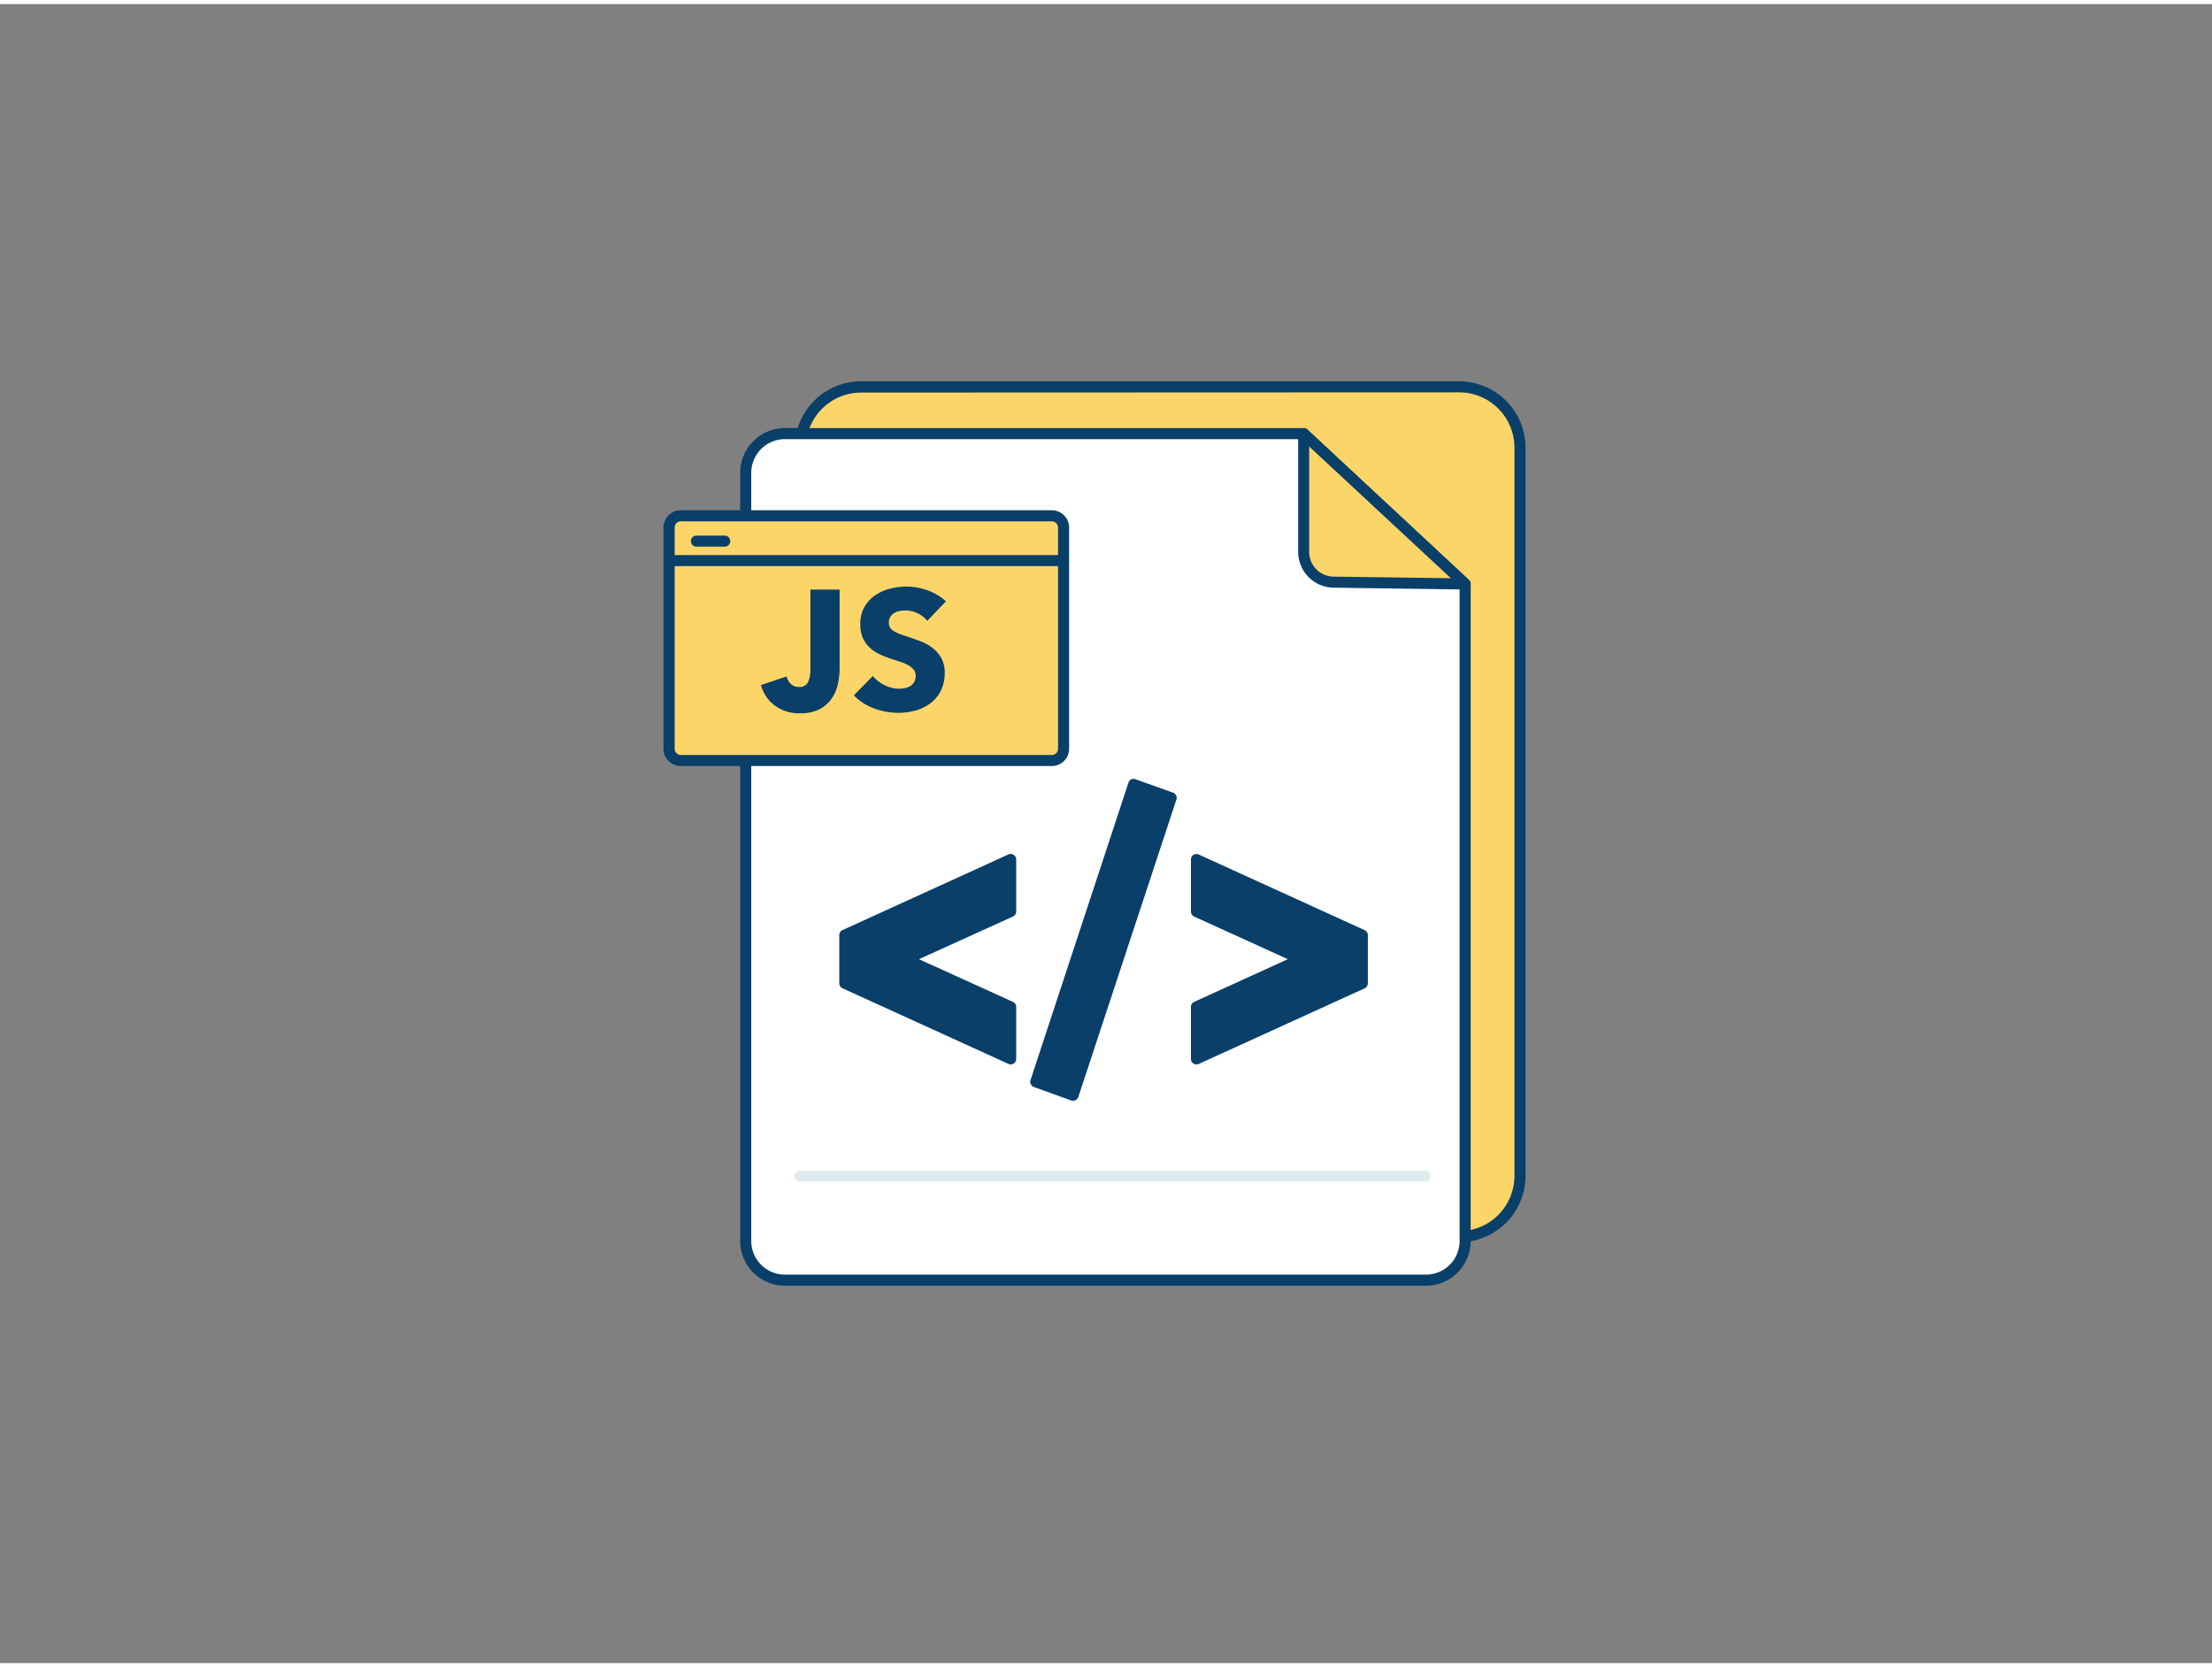 <svg xmlns="http://www.w3.org/2000/svg" viewBox="0 0 400 300" width="406" height="306" class="illustration styles_illustrationTablet__1DWOa"><rect x="0" y="0" width="400" height="300" fill="#808080" stroke="none"/><g id="_181_javascript_outline" data-name="#181_javascript_outline"><rect x="144.72" y="69.25" width="130.1" height="153.64" rx="10.96" fill="#fcd568"></rect><path d="M263.86,223.89H155.67a12,12,0,0,1-11.95-11.95V80.21a12,12,0,0,1,11.95-12H263.86a12,12,0,0,1,12,12V211.94A12,12,0,0,1,263.86,223.89ZM155.67,70.25a10,10,0,0,0-9.95,10V211.94a10,10,0,0,0,9.95,9.95H263.86a10,10,0,0,0,10-9.95V80.21a10,10,0,0,0-10-10Z" fill="#093f68"></path><path d="M257.86,230.75H141.93a7.08,7.08,0,0,1-7.08-7.08V84.75a7.08,7.08,0,0,1,7.08-7.08h93.81l29.2,27.19V223.67A7.08,7.08,0,0,1,257.86,230.75Z" fill="#fff"></path><path d="M257.86,231.75H141.93a8.09,8.09,0,0,1-8.08-8.08V84.75a8.09,8.09,0,0,1,8.08-8.08h93.81a1,1,0,0,1,.68.27l29.21,27.19a1,1,0,0,1,.31.73V223.67A8.09,8.09,0,0,1,257.86,231.75ZM141.93,78.67a6.09,6.09,0,0,0-6.08,6.08V223.67a6.09,6.09,0,0,0,6.08,6.08H257.86a6.08,6.08,0,0,0,6.08-6.08V105.3l-28.6-26.63Z" fill="#093f68"></path><path d="M235.74,77.67V99.06a5.46,5.46,0,0,0,5.39,5.47l23.81.33Z" fill="#fcd568"></path><path d="M264.94,105.86h0l-23.81-.33a6.49,6.49,0,0,1-6.38-6.47V77.67a1,1,0,0,1,1.68-.73l29.21,27.19a1,1,0,0,1,.24,1.1A1,1,0,0,1,264.94,105.86ZM236.74,80V99.06a4.47,4.47,0,0,0,4.4,4.47l21.22.29Z" fill="#093f68"></path><path d="M182.76,164.08,164,172.64v.14l18.78,8.56v9.39l-30-13.67v-8.7l30-13.68Z" fill="#093f68"></path><path d="M182.76,191.73a.85.85,0,0,1-.41-.09l-30-13.67a1,1,0,0,1-.58-.91v-8.7a1,1,0,0,1,.58-.91l30-13.68a1,1,0,0,1,1.41.91v9.4a1,1,0,0,1-.58.91l-17,7.72,17,7.72a1,1,0,0,1,.58.91v9.39a1,1,0,0,1-.46.85A1,1,0,0,1,182.76,191.73Zm-29-15.31,28,12.76V182l-18.2-8.29a1,1,0,0,1-.58-.91v-.14a1,1,0,0,1,.58-.91l18.2-8.3v-7.19l-28,12.76Zm29-12.34h0Z" fill="#093f68"></path><path d="M205,141.08l6.76,2.41L194,197.3l-6.7-2.42Z" fill="#093f68"></path><path d="M194,198.3a1,1,0,0,1-.34-.06l-6.7-2.42a1,1,0,0,1-.61-1.25l17.72-53.81a1,1,0,0,1,.51-.58,1,1,0,0,1,.78,0l6.75,2.41a1,1,0,0,1,.62,1.26L195,197.61a1,1,0,0,1-.51.59A1.13,1.13,0,0,1,194,198.3Zm-5.44-4,4.81,1.74,17.15-51.9-4.87-1.75Z" fill="#093f68"></path><path d="M216.36,181.34l18.78-8.56v-.14l-18.78-8.56v-9.4l30,13.68v8.7l-30,13.67Z" fill="#093f68"></path><path d="M216.36,191.73a1,1,0,0,1-.54-.15,1,1,0,0,1-.46-.85v-9.39a1,1,0,0,1,.58-.91l16.94-7.72L215.94,165a1,1,0,0,1-.58-.91v-9.4a1,1,0,0,1,1.41-.91l30,13.68a1,1,0,0,1,.58.91v8.7a1,1,0,0,1-.58.91l-30,13.67A.85.85,0,0,1,216.36,191.73Zm1-9.75v7.2l28-12.76V169l-28-12.76v7.19l18.2,8.3a1,1,0,0,1,.58.91v.14a1,1,0,0,1-.58.91Z" fill="#093f68"></path><rect x="120.98" y="92.53" width="71.35" height="44.25" rx="2.13" fill="#fcd568"></rect><path d="M190.2,137.78H123.11a3.13,3.13,0,0,1-3.13-3.12v-40a3.14,3.14,0,0,1,3.13-3.13H190.2a3.13,3.13,0,0,1,3.13,3.13v40A3.13,3.13,0,0,1,190.2,137.78ZM123.11,93.53A1.14,1.14,0,0,0,122,94.66v40a1.13,1.13,0,0,0,1.13,1.12H190.2a1.12,1.12,0,0,0,1.13-1.12v-40a1.13,1.13,0,0,0-1.13-1.13Z" fill="#093f68"></path><path d="M151.53,122.88a7.29,7.29,0,0,1-1.07,2.59,6,6,0,0,1-2.18,2,7.46,7.46,0,0,1-3.61.77,7.3,7.3,0,0,1-4.6-1.43,6.78,6.78,0,0,1-2.46-3.67l4.64-1.56a2.7,2.7,0,0,0,.78,1.38,2,2,0,0,0,1.4.52,1.69,1.69,0,0,0,1.7-.89,5.49,5.49,0,0,0,.42-2.33V105.87h5.28v14.3A13.07,13.07,0,0,1,151.53,122.88Z" fill="#093f68"></path><path d="M167.67,111.52a4.69,4.69,0,0,0-1.77-1.37,5,5,0,0,0-2.1-.51,6.44,6.44,0,0,0-1.06.1,2.81,2.81,0,0,0-1,.35,2.31,2.31,0,0,0-.72.67,1.84,1.84,0,0,0-.29,1.06,1.78,1.78,0,0,0,.23.93,2.06,2.06,0,0,0,.67.64,7,7,0,0,0,1.06.51c.41.15.87.31,1.39.47.73.25,1.5.52,2.3.82a8.49,8.49,0,0,1,2.18,1.18,6.3,6.3,0,0,1,1.62,1.82,5.29,5.29,0,0,1,.65,2.72,7.1,7.1,0,0,1-.69,3.24,6.51,6.51,0,0,1-1.86,2.26,8.14,8.14,0,0,1-2.67,1.32,11.49,11.49,0,0,1-3.1.43,12.59,12.59,0,0,1-4.51-.82A9.59,9.59,0,0,1,154.4,125l3.44-3.5a6.32,6.32,0,0,0,2.11,1.64,5.66,5.66,0,0,0,2.59.66,5.38,5.38,0,0,0,1.14-.12,3.08,3.08,0,0,0,1-.4,2,2,0,0,0,.66-.74,2.28,2.28,0,0,0,.25-1.11,1.71,1.71,0,0,0-.31-1,2.9,2.9,0,0,0-.87-.78A7,7,0,0,0,163,119l-1.92-.63a19.51,19.51,0,0,1-2-.79,7,7,0,0,1-1.78-1.19,5.49,5.49,0,0,1-1.26-1.75,6,6,0,0,1-.47-2.5,6.16,6.16,0,0,1,.73-3.1,6.57,6.57,0,0,1,1.94-2.12,8.49,8.49,0,0,1,2.7-1.21,12.06,12.06,0,0,1,3-.38,11.27,11.27,0,0,1,3.76.67,9.66,9.66,0,0,1,3.36,2Z" fill="#093f68"></path><path d="M191.53,101.63H121a1,1,0,0,1,0-2h70.55a1,1,0,0,1,0,2Z" fill="#093f68"></path><path d="M131.06,98.11h-5.12a1,1,0,0,1,0-2h5.12a1,1,0,0,1,0,2Z" fill="#093f68"></path><path d="M257.68,212.94h-113a1,1,0,1,1,0-2h113a1,1,0,0,1,0,2Z" fill="#dfeaef"></path></g></svg>